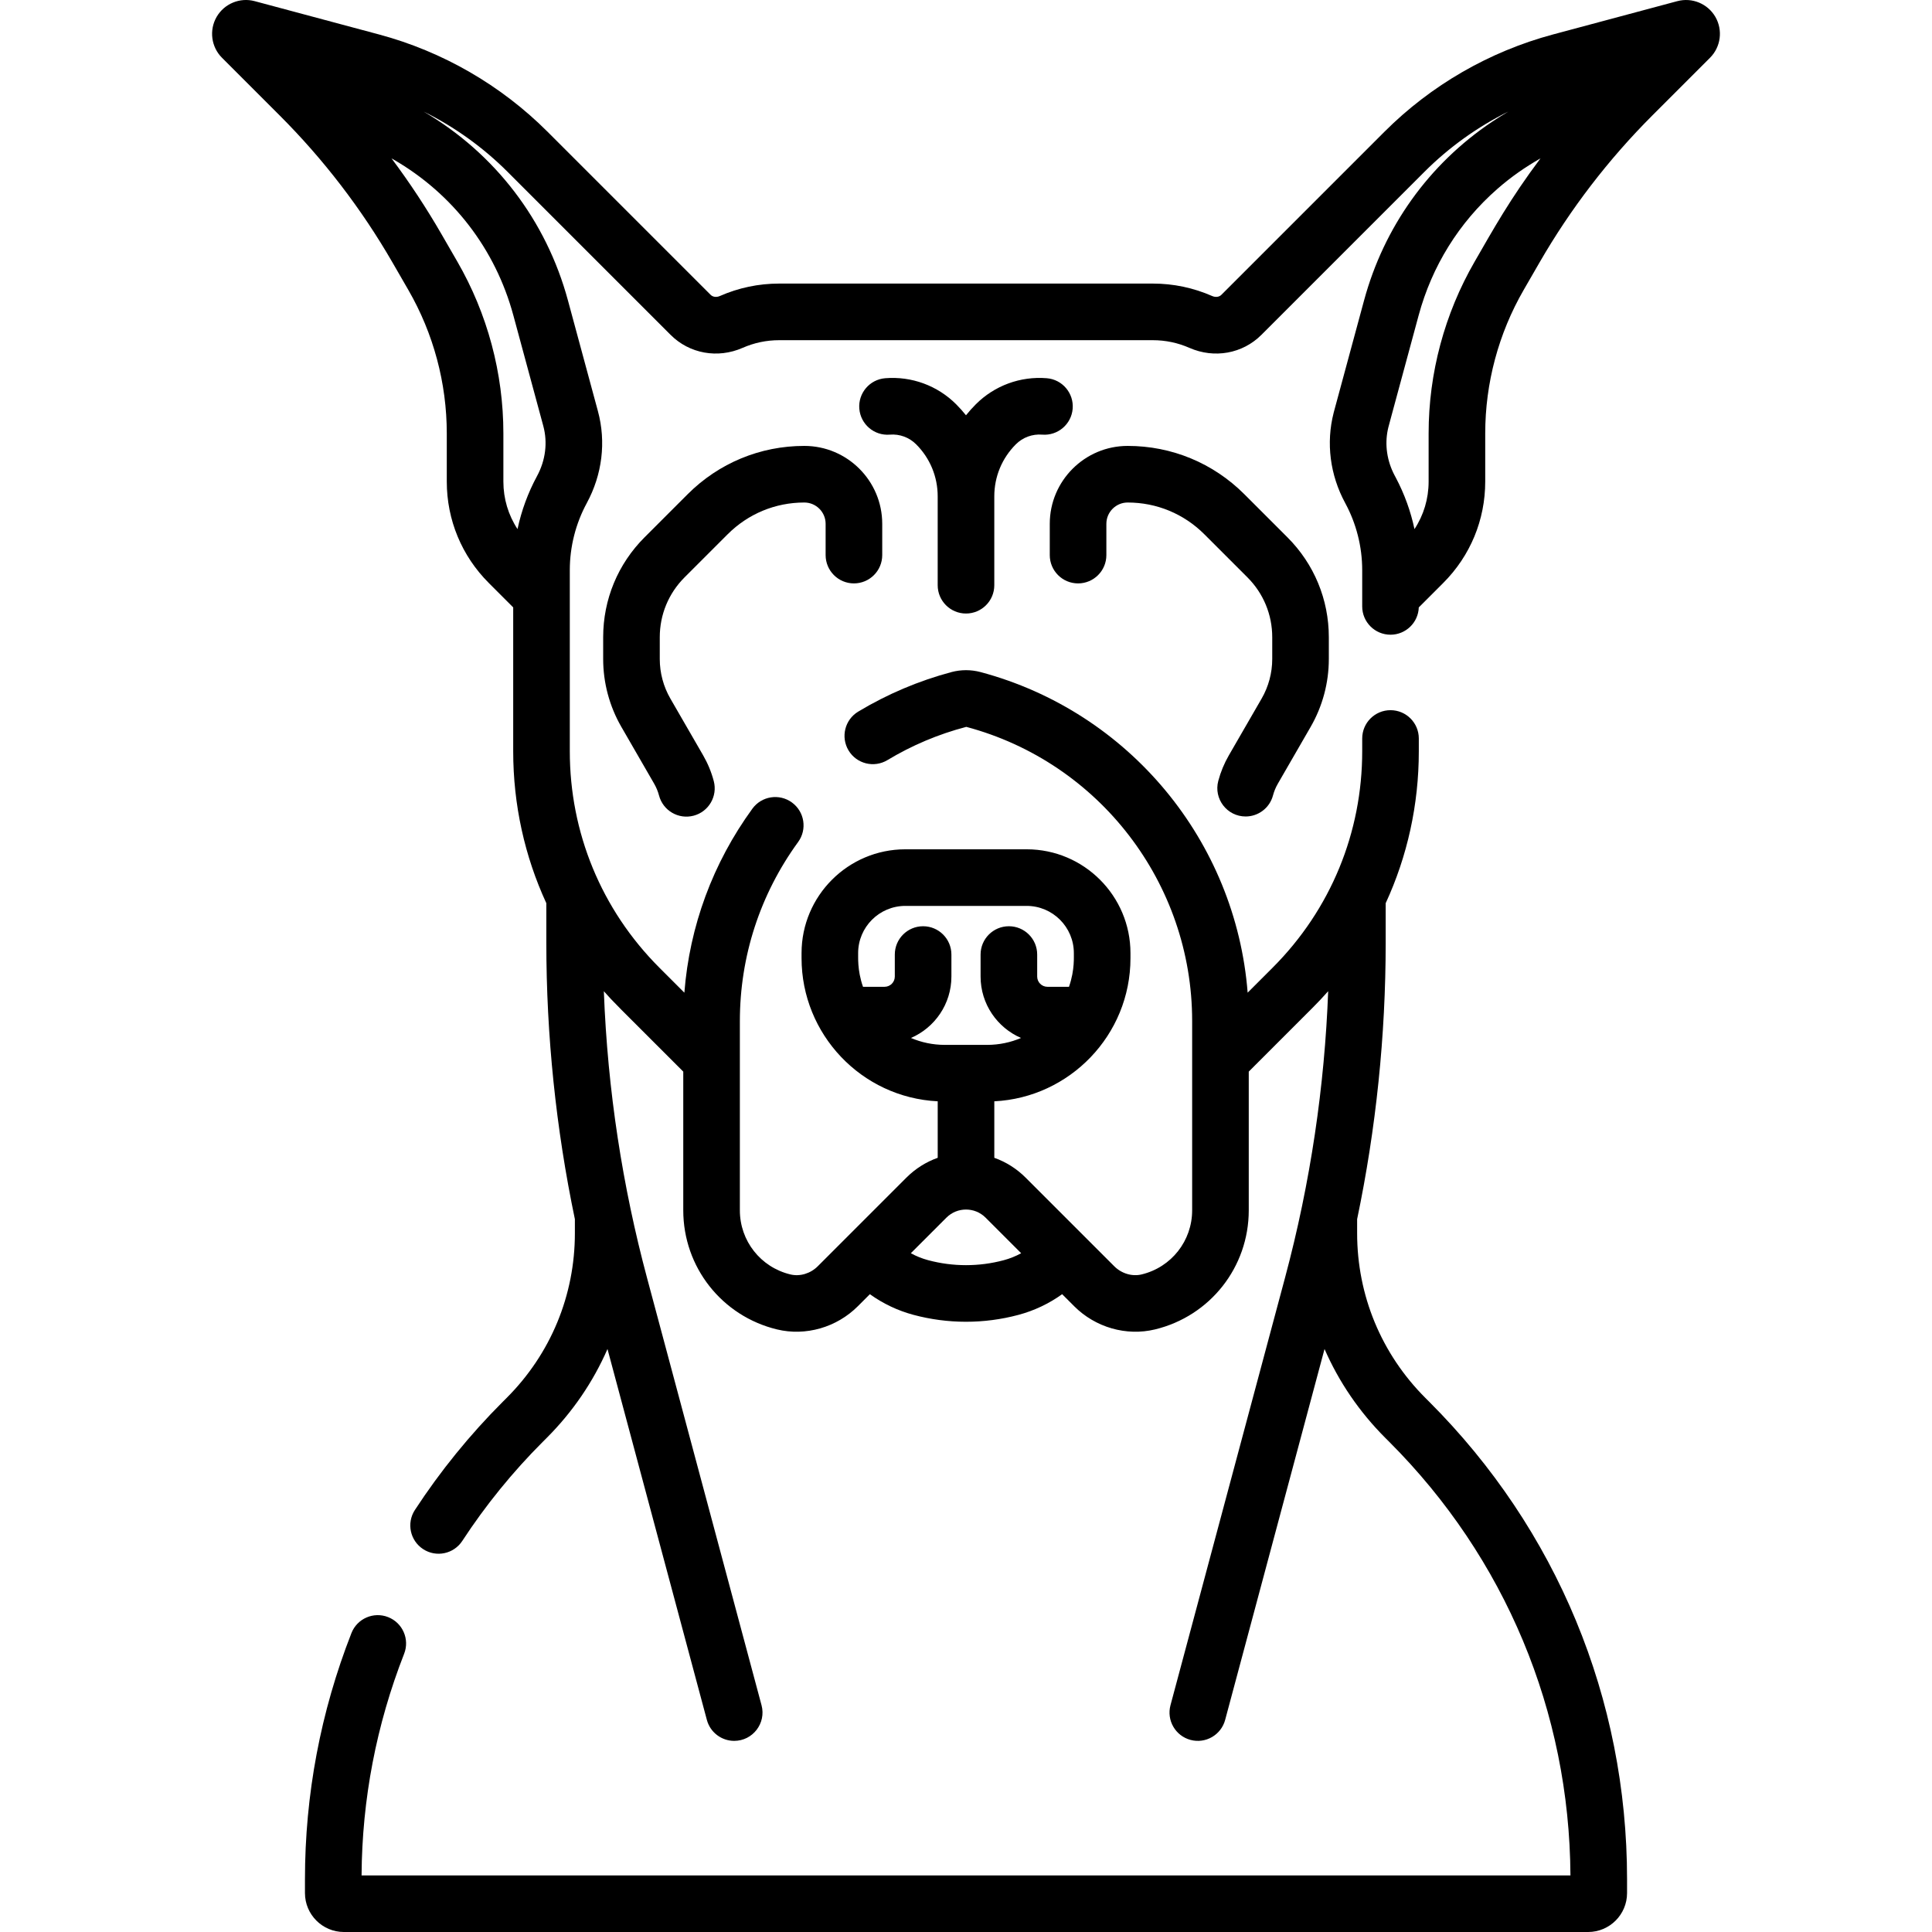 <svg id="Capa_1" enable-background="new 0 0 511.995 511.995" height="512" viewBox="0 0 511.995 511.995" width="512" xmlns="http://www.w3.org/2000/svg"><g><path d="m334.34 185.132-8.693 15.055c-1.223 2.118-2.162 4.39-2.792 6.752-1.266 4.75 2.313 9.434 7.252 9.434 3.315 0 6.348-2.215 7.242-5.57.291-1.089.724-2.138 1.288-3.115l8.692-15.055c3.153-5.462 4.82-11.683 4.82-17.989v-5.77c0-10.003-3.895-19.407-10.968-26.48l-11.416-11.416c-8.26-8.259-19.241-12.808-30.921-12.808-11.386 0-20.648 9.263-20.648 20.648v8.289c0 4.143 3.358 7.5 7.5 7.5s7.5-3.357 7.5-7.5v-8.289c0-3.114 2.534-5.648 5.648-5.648 7.673 0 14.888 2.988 20.314 8.415l11.418 11.415c4.24 4.239 6.575 9.877 6.575 15.873v5.77c-.001 3.677-.972 7.304-2.811 10.489z"/><path d="m255.997 162.589c4.142 0 7.5-3.357 7.5-7.5v-23.552c0-5.211 2.029-10.109 5.713-13.793 1.839-1.839 4.377-2.772 6.977-2.563 4.115.334 7.747-2.741 8.081-6.87s-2.742-7.747-6.871-8.081c-6.989-.566-13.838 1.952-18.793 6.907-.929.929-1.799 1.902-2.607 2.914-.808-1.012-1.678-1.985-2.607-2.914-4.955-4.954-11.8-7.469-18.793-6.907-4.129.334-7.205 3.952-6.871 8.081s3.955 7.212 8.081 6.87c2.598-.213 5.138.724 6.977 2.563 3.685 3.684 5.713 8.582 5.713 13.793v23.552c0 4.142 3.358 7.5 7.5 7.5z"/><path d="m226.298 154.606c4.142 0 7.5-3.357 7.5-7.5v-8.289c0-11.386-9.263-20.648-20.648-20.648-11.68 0-22.661 4.549-30.921 12.808l-11.416 11.416c-7.073 7.073-10.968 16.478-10.968 26.48v5.77c0 6.307 1.667 12.527 4.82 17.989l8.691 15.053c.569.987 1.006 2.045 1.296 3.144 1.056 3.994 5.153 6.396 9.168 5.334 4.004-1.059 6.393-5.163 5.334-9.168-.629-2.38-1.573-4.67-2.807-6.808l-8.692-15.055c-1.839-3.185-2.811-6.812-2.811-10.489v-5.77c0-5.996 2.335-11.634 6.575-15.873l11.416-11.416c5.427-5.427 12.641-8.415 20.314-8.415 3.115 0 5.648 2.534 5.648 5.648v8.289c.001 4.143 3.359 7.5 7.501 7.5z"/><path d="m444.503.305-32.925 8.822c-16.889 4.524-32.35 13.451-44.712 25.813l-43.195 43.194c-.583.584-1.539.709-2.434.314-4.989-2.188-10.281-3.299-15.729-3.299h-99.021c-5.448 0-10.74 1.11-15.729 3.3-.894.392-1.849.269-2.434-.316l-43.194-43.192c-12.362-12.363-27.823-21.29-44.712-25.814l-32.926-8.822c-3.913-1.05-8.062.67-10.088 4.179-2.025 3.51-1.438 7.961 1.426 10.824 23.411 23.411 11.599 11.6 15.285 15.286 11.617 11.616 21.671 24.72 29.885 38.946l4.214 7.299c6.664 11.542 10.186 24.688 10.186 38.015v12.768c0 10.147 3.952 19.688 11.128 26.865l6.474 6.474v38.138c0 14.131 3.029 27.797 8.779 40.257v10.509c0 24.55 2.545 49.184 7.566 73.225v3.715c0 16.487-6.421 31.989-18.079 43.647l-1.05 1.05c-8.706 8.706-16.533 18.344-23.264 28.646-2.266 3.468-1.292 8.115 2.176 10.381 3.497 2.285 8.134 1.262 10.381-2.176 6.167-9.438 13.338-18.268 21.313-26.242l1.051-1.051c6.899-6.9 12.323-14.882 16.112-23.564l26.336 98.286c.898 3.351 3.928 5.561 7.24 5.561 4.932 0 8.525-4.682 7.25-9.443l-30.339-113.225c-6.465-24.124-10.461-49.612-11.451-75.997 2.719 3.075 2.813 3.075 21.046 21.307v36.754c0 15.044 10.214 28.025 24.839 31.567 7.587 1.837 15.795-.516 21.421-6.141l3.195-3.195c3.471 2.498 7.378 4.356 11.57 5.479 9.043 2.425 18.657 2.453 27.81 0 4.191-1.123 8.099-2.981 11.57-5.479l3.195 3.195c5.62 5.62 13.824 7.98 21.42 6.141 14.625-3.542 24.839-16.523 24.839-31.567v-36.754l16.911-16.911c1.429-1.429 2.808-2.896 4.135-4.397-.94 25.056-4.643 50.593-11.451 75.998l-30.339 113.225c-1.072 4.001 1.302 8.113 5.303 9.186 3.993 1.073 8.113-1.297 9.186-5.303l26.336-98.286c3.789 8.682 9.214 16.665 16.114 23.566l1.048 1.048c30.72 30.719 47.745 71.481 48.007 114.886-39.445 0-286.154 0-320.361 0 .124-20.179 3.917-39.935 11.278-58.735 1.51-3.857-.393-8.208-4.25-9.718-3.855-1.511-8.208.392-9.718 4.249-8.17 20.868-12.313 42.813-12.313 65.226v3.657c0 5.691 4.63 10.321 10.321 10.321h329.725c5.691 0 10.321-4.63 10.321-10.321v-3.657c0-47.791-18.611-92.722-52.405-126.516l-1.048-1.047c-11.659-11.66-18.08-27.162-18.08-43.649v-3.715c5.021-24.038 7.566-48.673 7.566-73.225v-10.509c5.75-12.459 8.779-26.125 8.779-40.257v-3.398c0-4.143-3.358-7.5-7.5-7.5s-7.5 3.357-7.5 7.5v3.398c0 21.454-8.291 41.896-23.762 57.366l-6.597 6.597c-3.14-40.104-31.331-74.432-70.788-84.958-2.518-.672-5.18-.672-7.699 0-8.71 2.323-17.026 5.85-24.716 10.479-3.548 2.137-4.693 6.745-2.557 10.294s6.744 4.693 10.294 2.558c6.482-3.903 13.496-6.877 20.903-8.813 35.242 9.402 59.855 41.443 59.855 77.918v50.199c0 8.096-5.498 15.082-13.371 16.989-2.535.614-5.329-.215-7.282-2.17l-23.468-23.468c-2.387-2.387-5.219-4.168-8.308-5.265v-14.97c19.963-.991 36.083-17.535 36.083-37.941v-1.334c0-15.168-12.34-27.509-27.508-27.509h-32.149c-15.168 0-27.508 12.341-27.508 27.509v1.334c0 20.161 15.855 36.936 36.083 37.941v14.97c-3.089 1.097-5.921 2.878-8.308 5.264l-23.469 23.469c-1.953 1.954-4.742 2.786-7.283 2.17-7.873-1.907-13.371-8.894-13.371-16.989v-50.104c0-17.184 5.341-33.608 15.445-47.501 2.437-3.35 1.696-8.04-1.654-10.477s-8.04-1.697-10.477 1.654c-10.489 14.42-16.649 31.142-18.021 48.753l-6.598-6.598c-15.476-15.476-23.762-35.918-23.762-57.366v-48.027c0-6.18 1.556-12.318 4.5-17.752 4.104-7.576 5.154-16.225 2.954-24.354l-7.938-29.326c-5.74-21.207-19.31-38.968-38.24-50.072 8.202 4.073 15.729 9.465 22.245 15.98l43.194 43.192c4.987 4.987 12.473 6.339 19.069 3.445 3.077-1.351 6.341-2.035 9.702-2.035h99.021c3.36 0 6.625.685 9.701 2.034 6.597 2.896 14.081 1.544 19.069-3.443l43.194-43.194c6.515-6.515 14.043-11.906 22.245-15.979-1.521.894-2.951 1.794-4.337 2.723-16.769 11.246-28.646 27.925-33.903 47.348-9.037 33.388-7.946 29.35-8.039 29.709-2.065 8.017-.986 16.513 3.055 23.971 2.944 5.434 4.5 11.572 4.5 17.752v9.629c0 4.143 3.358 7.5 7.5 7.5 4.053 0 7.355-3.215 7.495-7.235l6.48-6.48c7.176-7.176 11.127-16.717 11.127-26.864v-12.768c0-13.327 3.522-26.473 10.186-38.015l4.214-7.299c8.214-14.228 18.27-27.331 29.885-38.947 14.39-14.391 15.136-15.136 15.284-15.284 2.865-2.864 3.452-7.315 1.427-10.825s-6.174-5.229-10.087-4.181zm-178.484 333.655c-6.557 1.758-13.488 1.756-20.045 0-1.614-.432-3.154-1.053-4.596-1.846l9.419-9.419c2.876-2.875 7.526-2.875 10.402.001l9.418 9.418c-1.443.792-2.984 1.413-4.598 1.846zm-38.605-81.38c0-6.897 5.611-12.509 12.508-12.509h32.149c6.897 0 12.508 5.611 12.508 12.509-.049.707.315 4.359-1.289 8.929h-5.713c-1.497 0-2.715-1.219-2.715-2.716v-5.832c0-4.143-3.358-7.5-7.5-7.5s-7.5 3.357-7.5 7.5v5.832c0 7.286 4.422 13.559 10.722 16.277-2.764 1.179-5.804 1.833-8.994 1.833h-11.188c-3.19 0-6.23-.653-8.994-1.833 6.301-2.718 10.722-8.99 10.722-16.277v-5.832c0-4.143-3.358-7.5-7.5-7.5s-7.5 3.357-7.5 7.5v5.832c0 1.497-1.218 2.716-2.715 2.716h-5.713c-1.597-4.556-1.232-8.135-1.288-8.929zm-91.375-169.021 7.938 29.326c1.189 4.395.599 9.114-1.663 13.288-2.389 4.41-4.127 9.15-5.167 14.041-2.439-3.71-3.747-8.051-3.747-12.593v-12.768c0-15.957-4.217-31.695-12.195-45.515l-4.214-7.299c-4.014-6.952-8.435-13.656-13.235-20.075l.512.296c15.739 9.089 27.022 23.755 31.771 41.299zm254.752-14.219c-7.979 13.819-12.195 29.558-12.195 45.515v12.768c0 4.542-1.309 8.883-3.747 12.593-.994-4.677-2.633-9.266-4.975-13.683-.134-.252-.215-.397-.297-.554-2.054-3.897-2.61-8.138-1.805-12.057.158-.767-.374 1.258 8.185-30.363 3.516-12.99 10.657-24.565 20.834-33.477 3.822-3.342 7.41-5.784 11.45-8.115-8.134 10.876-12.409 18.641-17.45 27.373z"/></g></svg>